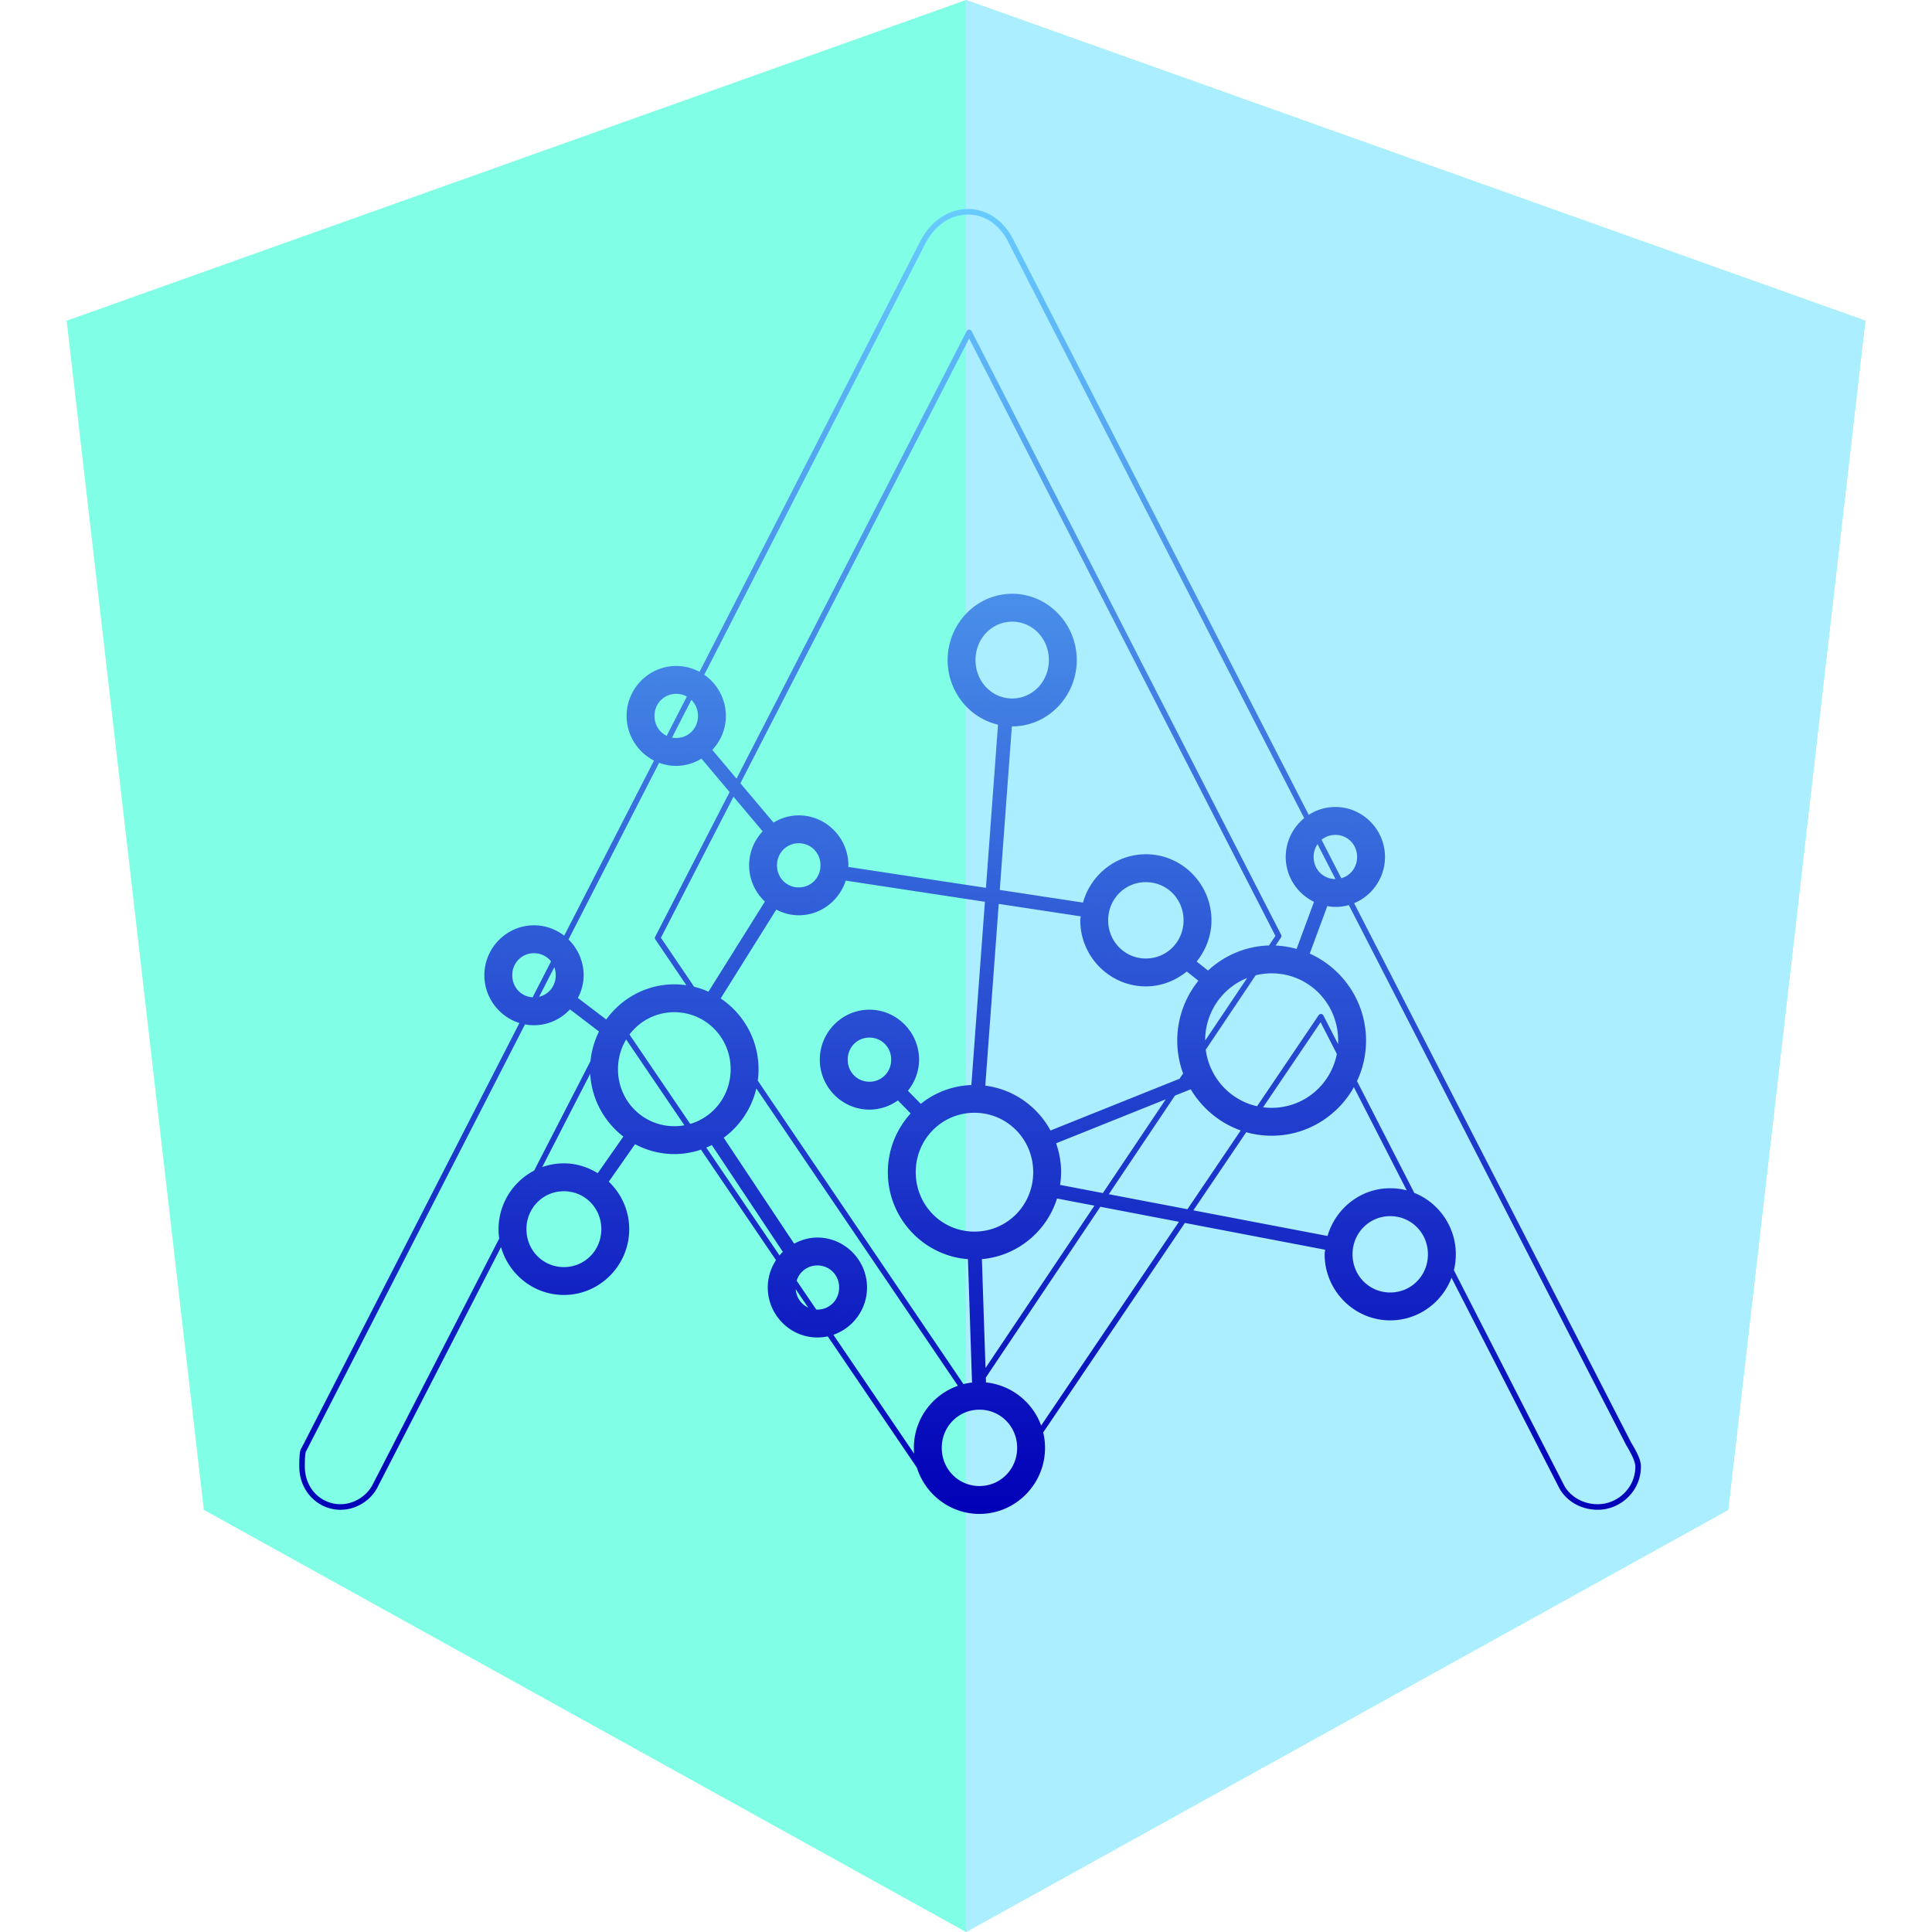 <?xml version="1.0" encoding="UTF-8" standalone="no"?>
<!-- Created with Inkscape (http://www.inkscape.org/) -->

<svg
   width="1200"
   height="1200"
   viewBox="0 0 1200 1200"
   version="1.1"
   id="svg5"
   inkscape:version="1.3.2 (091e20ef0f, 2023-11-25)"
   sodipodi:docname="inkscape-icon_1200x1200.svg"
   xml:space="preserve"
   xmlns:inkscape="http://www.inkscape.org/namespaces/inkscape"
   xmlns:sodipodi="http://sodipodi.sourceforge.net/DTD/sodipodi-0.dtd"
   xmlns:xlink="http://www.w3.org/1999/xlink"
   xmlns="http://www.w3.org/2000/svg"
   xmlns:svg="http://www.w3.org/2000/svg"><sodipodi:namedview
     id="namedview7"
     pagecolor="#ffffff"
     bordercolor="#666666"
     borderopacity="1.0"
     inkscape:pageshadow="2"
     inkscape:pageopacity="0.0"
     inkscape:pagecheckerboard="true"
     inkscape:document-units="px"
     showgrid="false"
     units="px"
     width="1200px"
     inkscape:zoom="0.37371282"
     inkscape:cx="275.6127"
     inkscape:cy="655.58361"
     inkscape:window-width="1920"
     inkscape:window-height="971"
     inkscape:window-x="0"
     inkscape:window-y="40"
     inkscape:window-maximized="1"
     inkscape:current-layer="svg5"
     inkscape:showpageshadow="0"
     inkscape:deskcolor="#505050" /><defs
     id="defs2"><linearGradient
       id="linearGradient118"
       inkscape:collect="always"><stop
         style="stop-color:#69ceff;stop-opacity:1;"
         offset="0"
         id="stop118" /><stop
         style="stop-color:#0100b7;stop-opacity:1;"
         offset="1"
         id="stop119" /></linearGradient><linearGradient
       inkscape:collect="always"
       xlink:href="#linearGradient118"
       id="linearGradient119"
       x1="567.623"
       y1="79.443"
       x2="567.623"
       y2="1028.026"
       gradientUnits="userSpaceOnUse"
       gradientTransform="matrix(0.865,0,0,0.865,112.387,49.495)" /></defs><g
     id="foreground"
     transform="matrix(6,0,0,6,-150,-180)"
     inkscape:label="foreground">
	<polygon
   class="st0"
   points="125,230 125,230 125,230 203.9,186.3 218.1,63.2 125,30 31.9,63.2 46.1,186.3 "
   id="polygon1"
   style="fill:#80ffe6" />
	<polygon
   class="st1"
   points="125,230 125,230 203.9,186.3 218.1,63.2 125,30 125,52.2 125,52.1 125,153.4 "
   id="polygon2"
   style="fill:#aaeeff" /><path
   id="logo"
   style="color:#000000;-inkscape-font-specification:Nemoy;fill:url(#linearGradient119);stroke-width:0.865;stroke-linecap:square;stroke-linejoin:round;-inkscape-stroke:none"
   d="m 600,129.55 c -11.256,0 -22.58,6.705 -29.384,19.693 a 1.725,1.725 0 0 0 -0.007,0.012 l -383.712,748.358 0.316,-0.432 c -0.806,0.806 -0.961,1.621 -1.157,2.534 -0.196,0.914 -0.309,1.942 -0.387,3.031 -0.156,2.178 -0.154,4.592 -0.154,6.379 0,15.162 11.509,26.75 25.558,26.75 10.244,0 19.094,-6.285 22.983,-14.043 l 0.01,-0.019 147.618,-286.972 194.993,287.169 -0.052,-0.081 c 5.638,9.397 14.567,14.243 23.525,14.243 8.957,0 17.887,-4.846 23.525,-14.243 l -0.051,0.077 194.988,-288.346 147.621,288.152 c 3.884,7.767 12.819,14.062 24.183,14.062 14.049,0 26.75,-11.492 26.75,-26.75 0,-4.315 -2.574,-9.121 -6.15,-15.087 l -382.497,-744.738 -0.004,-0.004 c -6.198,-13.012 -17.259,-19.745 -28.514,-19.745 z m 0,3.448 c 9.896,0 19.685,5.777 25.404,17.785 a 1.725,1.725 0 0 0 0.022,0.047 l 382.522,744.784 a 1.725,1.725 0 0 0 0.053,0.1 c 3.54,5.9 5.713,10.603 5.713,13.412 0,13.342 -11.132,23.3 -23.3,23.3 -10.086,0 -17.832,-5.621 -21.098,-12.154 a 1.725,1.725 0 0 0 -0.01,-0.016 L 820.351,629.492 a 1.725,1.725 0 0 0 -2.963,-0.179 L 620.765,920.076 a 1.725,1.725 0 0 0 -0.051,0.079 c -5.087,8.478 -12.841,12.569 -20.566,12.569 -7.726,0 -15.481,-4.091 -20.568,-12.569 a 1.725,1.725 0 0 0 -0.051,-0.081 L 382.906,630.502 a 1.725,1.725 0 0 0 -2.96,0.179 L 230.99,920.253 a 1.725,1.725 0 0 0 -0.009,0.019 c -3.266,6.533 -11.093,12.154 -19.908,12.154 -12.168,0 -22.108,-9.862 -22.108,-23.3 0,-1.787 8.9e-4,-4.14 0.144,-6.133 0.071,-0.996 0.181,-1.904 0.321,-2.555 0.139,-0.65 0.431,-1.027 0.221,-0.817 a 1.725,1.725 0 0 0 0.316,-0.434 L 573.672,150.842 c 6.305,-12.037 16.432,-17.844 26.328,-17.844 z m 0.745,71.328 a 1.725,1.725 0 0 0 -1.535,0.935 L 406.162,580.633 a 1.725,1.725 0 0 0 0.106,1.756 l 193.047,284.805 a 1.725,1.725 0 0 0 2.86,-0.009 L 794.032,581.19 a 1.725,1.725 0 0 0 0.103,-1.748 L 602.278,205.263 a 1.725,1.725 0 0 0 -1.533,-0.937 z m -0.004,5.5 189.861,370.287 L 600.736,863.144 409.698,581.3 Z m 26.696,158.239 c -22.169,0 -40.027,18.639 -40.027,41.1 0,19.391 13.334,35.87 31.236,40.032 l -7.482,101.155 -85.37,-12.975 c 0.011,-0.333 0.1,-0.644 0.1,-0.979 0,-16.981 -13.819,-30.971 -30.767,-30.971 -5.728,0 -11.034,1.7 -15.634,4.471 l -37.934,-45.035 c 5.165,-5.552 8.392,-12.947 8.392,-21.08 0,-16.98 -13.817,-30.971 -30.765,-30.971 -16.948,0 -30.767,13.99 -30.767,30.971 0,16.981 13.819,30.971 30.767,30.971 5.728,0 11.034,-1.701 15.634,-4.473 l 37.934,45.036 c -5.165,5.552 -8.392,12.947 -8.392,21.08 0,8.834 3.79,16.802 9.765,22.469 l -34.984,55.865 c -6.473,-2.913 -13.618,-4.567 -21.149,-4.567 -17.343,0 -32.697,8.636 -42.196,21.801 l -17.554,-13.355 c 2.183,-4.248 3.536,-8.985 3.536,-14.06 0,-16.981 -13.819,-30.971 -30.767,-30.971 -16.948,0 -30.765,13.991 -30.765,30.971 0,16.98 13.817,30.973 30.765,30.973 8.79,0 16.684,-3.81 22.299,-9.802 l 17.996,13.691 c -3.499,7.057 -5.518,14.977 -5.518,23.364 0,16.985 8.113,32.12 20.61,41.757 l -15.887,22.701 c -6.138,-3.788 -13.27,-6.096 -20.97,-6.096 -22.32,0 -40.501,18.395 -40.501,40.796 0,22.401 18.181,40.796 40.501,40.796 22.32,0 40.499,-18.395 40.499,-40.796 0,-11.563 -4.9,-21.995 -12.657,-29.445 l 16.26,-23.231 c 7.277,3.895 15.557,6.128 24.349,6.128 8.358,0 16.236,-2.048 23.248,-5.591 l 44.016,66.2 c -5.74,5.642 -9.336,13.477 -9.336,22.111 0,16.98 13.817,30.971 30.765,30.971 16.948,0 30.765,-13.991 30.765,-30.971 0,-16.98 -13.817,-30.971 -30.765,-30.971 -5.232,0 -10.091,1.458 -14.412,3.801 l -43.662,-65.668 c 13.051,-9.59 21.586,-25.07 21.586,-42.493 0,-18.26 -9.35,-34.416 -23.477,-43.859 l 34.488,-55.075 c 4.2,2.179 8.885,3.529 13.917,3.529 13.63,0 25.1,-9.108 29.122,-21.483 l 86.275,13.111 -8.402,113.597 c -11.822,0.428 -22.674,4.709 -31.361,11.664 l -7.96,-8.132 c 4.252,-5.319 6.908,-11.972 6.908,-19.266 0,-16.981 -13.819,-30.971 -30.767,-30.971 -16.948,0 -30.765,13.991 -30.765,30.971 0,16.98 13.817,30.973 30.765,30.973 6.567,0 12.631,-2.141 17.637,-5.702 l 7.897,8.068 c -8.741,9.639 -14.126,22.41 -14.126,36.418 0,28.384 21.936,51.809 49.656,53.915 l 2.534,76.477 c -20.227,2.345 -36.062,19.574 -36.062,40.484 0,22.489 18.249,40.957 40.656,40.957 22.407,0 40.658,-18.468 40.658,-40.957 0,-21.096 -16.119,-38.447 -36.606,-40.54 l -2.531,-76.448 c 21.924,-1.896 40.131,-17.139 46.58,-37.571 l 166.166,31.746 c -0.067,0.957 -0.287,1.871 -0.287,2.843 0,22.489 18.251,40.957 40.658,40.957 22.407,0 40.658,-18.468 40.658,-40.957 0,-22.489 -18.251,-40.955 -40.658,-40.955 -18.459,0 -33.921,12.608 -38.858,29.598 L 657.116,734.491 c 0.377,-2.578 0.638,-5.194 0.638,-7.874 0,-6.281 -1.128,-12.295 -3.1,-17.917 l 83.459,-33.48 c 10.235,17.192 28.856,28.794 50.154,28.794 32.264,0 58.511,-26.541 58.511,-58.977 0,-23.987 -14.374,-44.714 -34.9,-53.903 l 10.893,-29.465 c 1.635,0.274 3.285,0.512 4.995,0.512 16.948,0 30.765,-13.992 30.765,-30.973 0,-16.98 -13.817,-30.971 -30.765,-30.971 -16.948,0 -30.765,13.991 -30.765,30.971 0,12.215 7.206,22.793 17.529,27.818 l -10.793,29.2 c -4.936,-1.371 -10.107,-2.165 -15.469,-2.165 -15.199,0 -29.017,5.939 -39.43,15.56 l -7.055,-5.586 c 5.649,-7.041 9.179,-15.864 9.179,-25.554 2e-5,-22.489 -18.251,-40.957 -40.658,-40.957 -18.594,0 -34.157,12.789 -38.973,29.968 l -51.593,-7.842 7.5,-101.406 c 0.068,3.5e-4 0.131,0.02 0.199,0.02 22.169,0 40.028,-18.64 40.028,-41.102 0,-22.462 -17.859,-41.1 -40.028,-41.1 z m -6.324,9.305 c -4.084,0.866 -7.88,2.554 -11.219,4.888 3.339,-2.334 7.134,-4.023 11.219,-4.888 z m 12.647,0 c 4.085,0.866 7.88,2.554 11.219,4.888 -3.339,-2.335 -7.134,-4.022 -11.219,-4.888 z m -23.867,4.888 c -1.669,1.167 -3.224,2.498 -4.643,3.966 -2.84,2.938 -5.139,6.434 -6.727,10.315 1.588,-3.882 3.888,-7.378 6.727,-10.315 1.42,-1.469 2.974,-2.799 4.643,-3.966 z m 35.088,0 c 5.009,3.502 8.989,8.459 11.372,14.282 -2.383,-5.822 -6.364,-10.779 -11.372,-14.282 z m -17.544,3.097 c 12.507,0 22.738,10.378 22.738,23.81 0,13.432 -10.231,23.812 -22.738,23.812 -12.507,0 -22.736,-10.379 -22.736,-23.812 0,-13.432 10.229,-23.81 22.736,-23.81 z m -212.705,36.557 c -8.628,1.79 -15.444,8.672 -17.216,17.378 1.771,-8.712 8.583,-15.591 17.216,-17.378 z m 8.909,0 c 7.196,1.49 13.124,6.518 15.925,13.194 -2.802,-6.673 -8.734,-11.703 -15.925,-13.194 z m 177.776,5.391 c 4.165,6.375 10.515,11.016 17.883,13.074 v 0.002 c -7.37,-2.058 -13.718,-6.7 -17.883,-13.076 z m 52.042,0 c -4.513,6.908 -11.528,11.927 -19.698,13.659 8.169,-1.732 15.186,-6.752 19.698,-13.659 z m -234.273,2.8 c 7.524,0 13.474,5.949 13.474,13.68 0,7.732 -5.95,13.68 -13.474,13.68 -7.524,0 -13.476,-5.949 -13.476,-13.68 0,-7.731 5.952,-13.68 13.476,-13.68 z m -21.671,18.174 c 1.772,8.706 8.588,15.588 17.216,17.378 -8.634,-1.788 -15.446,-8.667 -17.216,-17.378 z m 42.049,4.184 c -0.889,2.118 -2.165,4.007 -3.624,5.733 l -0.004,-0.004 c 1.459,-1.725 2.738,-3.612 3.627,-5.729 z m -10.386,11.124 0.004,0.004 c -1.744,0.901 -3.569,1.658 -5.542,2.067 1.971,-0.409 3.795,-1.169 5.538,-2.07 z m 394.132,45.754 c -7.19,1.492 -13.122,6.521 -15.924,13.194 2.801,-6.677 8.729,-11.704 15.924,-13.194 z m 8.909,0 c 7.196,1.49 13.124,6.518 15.924,13.194 -2.802,-6.673 -8.734,-11.702 -15.924,-13.194 z m -341.547,5.187 c -1.971,0.409 -3.795,1.169 -5.538,2.07 l -0.002,-0.004 c 1.743,-0.901 3.568,-1.658 5.54,-2.067 z m 8.909,0 c 8.634,1.788 15.446,8.667 17.216,17.378 -1.772,-8.706 -8.588,-15.588 -17.216,-17.378 z m 328.184,3.004 c 7.524,0 13.474,5.949 13.474,13.68 0,7.732 -5.951,13.682 -13.474,13.682 -7.524,0 -13.474,-5.95 -13.474,-13.682 0,-7.732 5.95,-13.68 13.474,-13.68 z m -349.393,4.458 0.004,0.004 c -1.459,1.725 -2.738,3.612 -3.627,5.729 0.889,-2.118 2.165,-4.007 3.624,-5.733 z m 16.755,0.729 c 7.524,0 13.476,5.949 13.476,13.68 0,7.731 -5.953,13.682 -13.476,13.682 -7.524,0 -13.474,-5.95 -13.474,-13.682 0,-7.732 5.95,-13.68 13.474,-13.68 z m 310.969,12.986 c 1.349,6.628 5.674,12.109 11.443,15.182 l -0.002,0.004 c -5.771,-3.07 -10.094,-8.553 -11.441,-15.185 z m 43.338,0 c -1.77,8.712 -8.583,15.592 -17.216,17.38 8.629,-1.79 15.444,-8.673 17.216,-17.38 z m -375.976,5.187 c 0.813,3.995 2.745,7.556 5.37,10.467 l -0.002,0.004 c -2.625,-2.911 -4.555,-6.474 -5.368,-10.472 z m 218.951,2.805 c -1.703,1.162 -3.29,2.486 -4.738,3.948 1.449,-1.463 3.034,-2.786 4.738,-3.948 z m 35.787,0 c 1.704,1.162 3.289,2.485 4.738,3.948 -1.448,-1.462 -3.035,-2.786 -4.738,-3.948 z m -212.536,0.886 h 0.002 c -2.715,6.914 -8.714,12.164 -16.08,13.689 7.36,-1.527 13.361,-6.78 16.078,-13.689 z m 194.643,2.236 c 12.979,0 23.367,10.431 23.367,23.666 0,13.235 -10.388,23.665 -23.367,23.665 -12.979,0 -23.368,-10.429 -23.368,-23.665 0,-13.235 10.389,-23.666 23.368,-23.666 z m -224.527,9.736 c 1.555,0.739 3.173,1.359 4.898,1.717 -1.726,-0.357 -3.345,-0.977 -4.9,-1.716 z m 195.031,1.361 c -0.386,0.92 -0.587,1.925 -0.888,2.886 h -0.002 c 0.301,-0.961 0.504,-1.966 0.89,-2.886 z m 58.99,0 c 1.62,3.865 2.518,8.113 2.518,12.569 0,4.456 -0.898,8.704 -2.518,12.568 -0.81,1.933 -1.802,3.77 -2.953,5.489 1.151,-1.719 2.143,-3.557 2.953,-5.489 1.621,-3.865 2.518,-8.111 2.518,-12.568 10e-6,-4.456 -0.897,-8.705 -2.518,-12.569 z m -120.701,2.388 50.796,7.718 c -0.051,0.831 -0.248,1.621 -0.248,2.464 0,22.489 18.251,40.955 40.658,40.955 9.63,0 18.374,-3.552 25.35,-9.228 l 7.222,5.719 c -8.189,10.154 -13.118,23.074 -13.118,37.109 0,7.937 1.591,15.512 4.437,22.441 l -82.997,33.294 c -8.1,-14.923 -22.984,-25.591 -40.435,-27.805 z m 59.192,10.182 c 0,4.456 0.896,8.703 2.518,12.568 0.811,1.932 1.802,3.77 2.953,5.489 -1.151,-1.72 -2.143,-3.556 -2.953,-5.489 -1.62,-3.864 -2.518,-8.111 -2.518,-12.568 z M 326.558,582.678 c -7.19,1.492 -13.122,6.521 -15.924,13.194 2.801,-6.677 8.729,-11.704 15.924,-13.194 z m 8.909,0 c 8.634,1.788 15.446,8.667 17.216,17.378 -1.772,-8.706 -8.588,-15.588 -17.216,-17.378 z m 348.294,5.864 c 3.453,5.156 8.343,9.255 14.086,11.71 -5.744,-2.454 -10.633,-6.553 -14.086,-11.71 z m 53.084,0 c -0.524,0.783 -1.191,1.446 -1.78,2.178 l -0.002,-0.002 c 0.588,-0.732 1.257,-1.394 1.781,-2.177 z m -405.832,2.327 c 7.524,0 13.476,5.949 13.476,13.68 0,7.731 -5.953,13.682 -13.476,13.682 -7.524,0 -13.474,-5.95 -13.474,-13.682 0,-7.732 5.95,-13.68 13.474,-13.68 z m 397.775,5.906 0.002,0.002 c -1.883,1.352 -3.875,2.555 -6.03,3.475 2.154,-0.921 4.145,-2.125 6.028,-3.477 z m 31.602,6.531 c -1.66,1.132 -3.22,2.398 -4.73,3.718 l -0.002,-0.002 c 1.51,-1.321 3.07,-2.584 4.731,-3.716 z m 55.755,0 c 3.979,2.714 7.55,5.992 10.599,9.721 -3.049,-3.728 -6.62,-7.007 -10.599,-9.721 z m -27.878,0.047 c 22.834,0 41.22,18.505 41.22,41.685 0,23.18 -18.387,41.686 -41.22,41.686 -22.833,0 -41.22,-18.506 -41.22,-41.686 0,-23.18 18.387,-41.685 41.22,-41.685 z m -478.923,5.689 c 1.772,8.707 8.587,15.59 17.216,17.38 -8.633,-1.788 -15.446,-8.668 -17.216,-17.38 z m 43.339,0 c -0.304,1.497 -0.768,2.935 -1.354,4.307 h -0.002 c 0.587,-1.373 1.051,-2.81 1.356,-4.307 z m -6.241,11.453 0.004,0.002 c -2.976,2.935 -6.751,5.05 -10.979,5.925 4.224,-0.876 7.999,-2.993 10.975,-5.927 z m 84.502,0.29 c 1.22,0.383 2.408,0.836 3.58,1.322 l -0.002,0.002 c -1.171,-0.486 -2.359,-0.941 -3.578,-1.324 z m 313.477,0.267 c -1.535,2.852 -2.806,5.871 -3.777,9.022 0.972,-3.152 2.242,-6.169 3.777,-9.022 z m 87.692,0 c 1.536,2.853 2.806,5.87 3.777,9.022 -0.972,-3.151 -2.242,-6.17 -3.777,-9.022 z m -414.119,6.401 c 19.352,0 34.915,15.654 34.915,35.321 0,19.666 -15.563,35.321 -34.915,35.321 -19.352,0 -34.914,-15.654 -34.914,-35.321 0,-19.667 15.561,-35.321 34.914,-35.321 z m 30.799,4.237 c 3.942,3.979 7.133,8.716 9.338,13.976 -2.205,-5.259 -5.395,-9.997 -9.338,-13.976 z m 85.696,3.299 c -7.19,1.492 -13.122,6.521 -15.924,13.194 2.801,-6.677 8.729,-11.704 15.924,-13.194 z m 8.909,0 c 8.634,1.788 15.446,8.667 17.216,17.378 -1.772,-8.706 -8.588,-15.588 -17.216,-17.378 z m -4.454,8.191 c 7.524,0 13.476,5.949 13.476,13.68 0,7.731 -5.953,13.682 -13.476,13.682 -7.524,0 -13.474,-5.95 -13.474,-13.682 0,-7.732 5.95,-13.68 13.474,-13.68 z m -21.669,18.174 c 1.772,8.707 8.587,15.59 17.216,17.38 -8.633,-1.788 -15.446,-8.668 -17.216,-17.38 z m 43.339,0 c -0.646,3.181 -2.013,6.076 -3.846,8.61 l -0.002,-0.004 c 1.834,-2.533 3.201,-5.428 3.848,-8.606 z m -10.185,14.493 0.002,0.002 c -2.145,1.327 -4.49,2.359 -7.033,2.886 2.541,-0.527 4.887,-1.56 7.031,-2.887 z m 199.363,1.202 c 1.016,1.243 2.092,2.436 3.22,3.575 -1.128,-1.139 -2.203,-2.331 -3.22,-3.575 z m 76.953,0 c -1.017,1.243 -2.092,2.436 -3.22,3.575 1.128,-1.139 2.204,-2.332 3.22,-3.575 z m -368.614,2.833 c -2.205,5.259 -5.396,9.997 -9.338,13.976 3.942,-3.979 7.132,-8.717 9.338,-13.976 z m 132.527,3.304 c -5.059,1.589 -9.627,4.188 -13.748,7.354 4.121,-3.165 8.689,-5.764 13.748,-7.354 z m 26.79,0 c 7.053,2.215 13.364,6.136 18.461,11.279 2.039,2.058 3.883,4.311 5.503,6.73 -1.62,-2.419 -3.464,-4.673 -5.503,-6.73 -5.097,-5.144 -11.408,-9.064 -18.461,-11.279 z m 139.104,0.686 c 2.463,2.052 5.124,3.87 7.95,5.42 -2.826,-1.55 -5.487,-3.368 -7.95,-5.42 z m 63.431,0 c -2.463,2.052 -5.123,3.87 -7.95,5.42 2.826,-1.55 5.487,-3.369 7.95,-5.42 z m -215.93,5.915 c 20.178,0 36.411,16.33 36.411,36.83 0,20.5 -16.233,36.832 -36.411,36.832 -20.178,0 -36.411,-16.332 -36.411,-36.832 0,-20.5 16.233,-36.83 36.411,-36.83 z M 337.147,732.312 c -5.715,2.443 -10.58,6.522 -14.016,11.653 3.436,-5.132 8.301,-9.21 14.016,-11.653 z m 12.395,6.116 c 12.892,10e-6 23.209,10.358 23.209,23.506 0,13.148 -10.317,23.506 -23.209,23.506 -12.892,0 -23.21,-10.359 -23.21,-23.506 0,-13.147 10.318,-23.506 23.21,-23.506 z m 22.856,1.187 c 1.295,1.351 2.508,2.787 3.554,4.35 -1.046,-1.563 -2.261,-2.997 -3.556,-4.348 z m 3.554,4.351 c 2.29,3.421 3.946,7.309 4.795,11.492 -0.849,-4.183 -2.505,-8.071 -4.795,-11.492 z m 473.365,3.789 c -5.743,2.455 -10.632,6.554 -14.086,11.71 3.453,-5.157 8.342,-9.256 14.086,-11.71 z m 24.913,0 c 5.744,2.454 10.633,6.553 14.086,11.71 -3.453,-5.156 -8.343,-9.255 -14.086,-11.71 z m -307.536,4.285 c 3.24,4.839 7.377,9.014 12.171,12.284 5.993,4.088 13.012,6.759 20.583,7.536 -7.571,-0.777 -14.59,-3.448 -20.583,-7.536 -4.794,-3.27 -8.931,-7.445 -12.171,-12.284 z m 74.717,0 c -3.24,4.839 -7.377,9.014 -12.171,12.284 -5.993,4.087 -13.012,6.759 -20.583,7.536 7.571,-0.777 14.59,-3.448 20.583,-7.536 4.794,-3.27 8.931,-7.445 12.171,-12.284 z m 220.363,1.819 c 12.979,0 23.368,10.429 23.368,23.665 0,13.235 -10.389,23.666 -23.368,23.666 -12.979,0 -23.368,-10.431 -23.368,-23.666 0,-13.235 10.388,-23.665 23.368,-23.665 z m -26.542,5.608 c -1.151,1.719 -2.143,3.557 -2.953,5.489 0.81,-1.933 1.802,-3.77 2.953,-5.489 z m 53.084,0 c 1.151,1.72 2.143,3.556 2.953,5.489 1.62,3.864 2.518,8.111 2.518,12.568 0,4.457 -0.897,8.705 -2.518,12.569 1.621,-3.865 2.518,-8.113 2.518,-12.569 0,-4.456 -0.896,-8.703 -2.518,-12.568 -0.811,-1.932 -1.802,-3.77 -2.953,-5.489 z m -507.568,8.942 c -0.849,4.183 -2.505,8.071 -4.795,11.492 2.291,-3.421 3.946,-7.309 4.795,-11.492 z m 121.484,7.826 c -1.836,0.381 -3.547,1.065 -5.187,1.876 l -0.002,-0.002 c 1.641,-0.81 3.352,-1.494 5.189,-1.874 z m 8.909,0 c 7.196,1.49 13.124,6.518 15.925,13.194 -2.802,-6.673 -8.734,-11.702 -15.925,-13.194 z m 318.62,1.288 c 0,4.456 0.897,8.705 2.518,12.569 -1.62,-3.865 -2.518,-8.113 -2.518,-12.569 z m -506.63,2.379 c 3.436,5.131 8.302,9.21 14.016,11.653 -5.716,-2.442 -10.58,-6.521 -14.016,-11.653 z m 52.822,0 c -3.436,5.132 -8.301,9.21 -14.016,11.653 5.714,-2.443 10.58,-6.522 14.016,-11.653 z m 114.225,3.494 0.002,0.004 c -1.573,1.797 -2.932,3.792 -3.872,6.03 0.94,-2.24 2.297,-4.236 3.87,-6.033 z m 16.509,1.03 c 7.524,0 13.474,5.949 13.474,13.68 0,7.732 -5.95,13.68 -13.474,13.68 -7.524,0 -13.474,-5.949 -13.474,-13.68 0,-7.732 5.95,-13.68 13.474,-13.68 z m 332.456,15.938 c 1.448,1.462 3.035,2.786 4.738,3.948 -1.704,-1.162 -3.289,-2.485 -4.738,-3.948 z m 45.263,0 c -1.449,1.463 -3.034,2.786 -4.738,3.948 1.703,-1.162 3.29,-2.486 4.738,-3.948 z m -398.097,6.42 c 2.802,6.673 8.734,11.702 15.925,13.194 -7.196,-1.49 -13.124,-6.518 -15.925,-13.194 z m 40.758,0 c -2.801,6.677 -8.729,11.704 -15.925,13.194 7.19,-1.492 13.122,-6.521 15.925,-13.194 z m 67.614,60.941 c -7.658,3.273 -13.796,9.472 -17.037,17.201 -1.621,3.865 -2.518,8.111 -2.518,12.568 0,-4.456 0.898,-8.704 2.518,-12.568 3.241,-7.731 9.378,-13.928 17.037,-17.201 z m 24.913,0 c 5.744,2.454 10.633,6.553 14.086,11.71 -3.453,-5.156 -8.343,-9.255 -14.086,-11.71 z m -12.456,6.104 c 12.979,0 23.368,10.429 23.368,23.665 0,13.235 -10.389,23.666 -23.368,23.666 -12.979,0 -23.366,-10.431 -23.366,-23.666 0,-13.236 10.387,-23.665 23.366,-23.665 z m 26.542,5.608 c 1.151,1.72 2.143,3.556 2.953,5.489 1.62,3.864 2.518,8.111 2.518,12.568 0,4.457 -0.897,8.705 -2.518,12.569 1.621,-3.865 2.518,-8.113 2.518,-12.569 0,-4.456 -0.896,-8.703 -2.518,-12.568 -0.811,-1.932 -1.802,-3.77 -2.953,-5.489 z m -56.035,30.628 c 2.431,5.796 6.492,10.731 11.6,14.217 -5.109,-3.486 -9.169,-8.42 -11.6,-14.217 z m 52.125,10.27 c -1.449,1.463 -3.034,2.786 -4.738,3.948 1.703,-1.162 3.29,-2.486 4.738,-3.948 z"
   inkscape:label="logo"
   transform="matrix(0.167,0,0,0.167,25,30)" />
	
</g><style
     type="text/css"
     id="style1">
	.st0{fill:#DD0031;}
	.st1{fill:#C3002F;}
	.st2{fill:#FFFFFF;}
</style></svg>
